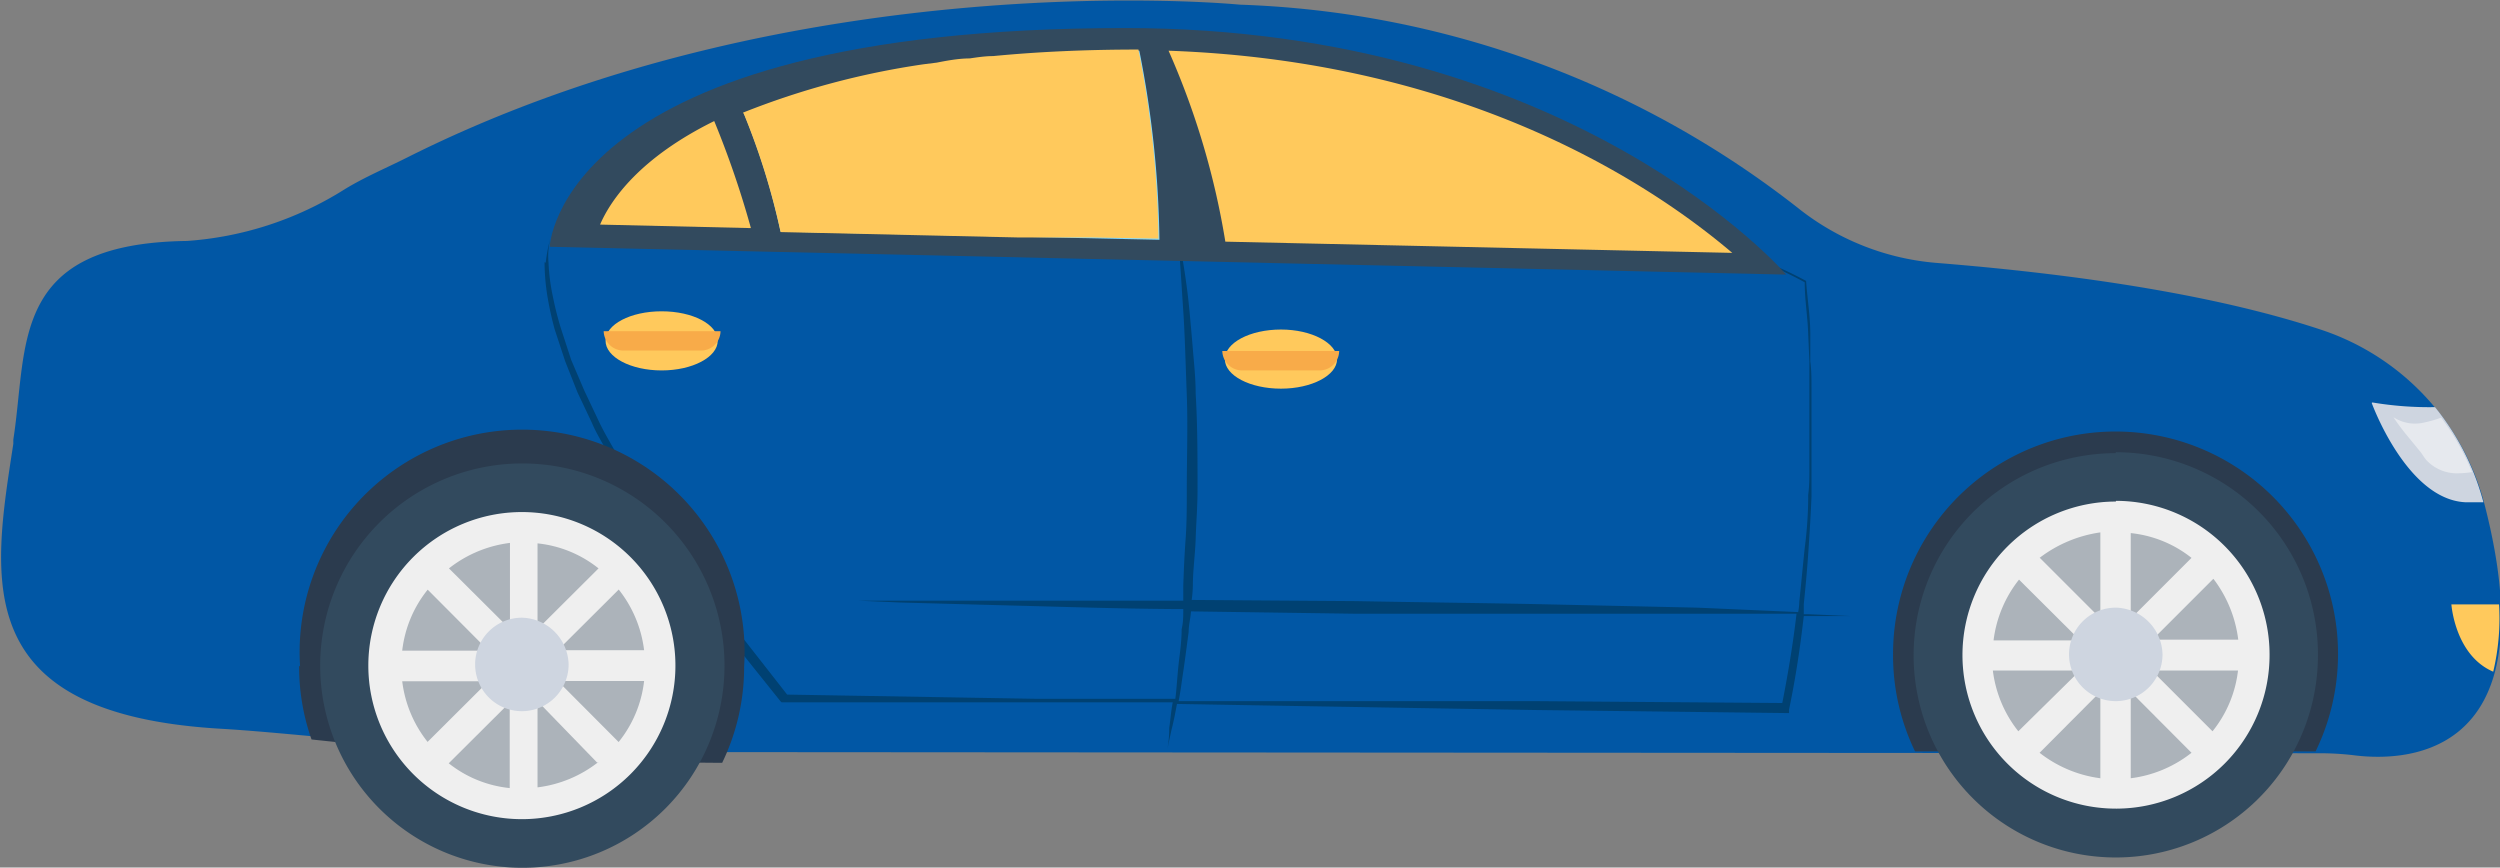 <svg xmlns="http://www.w3.org/2000/svg" viewBox="0 0 106.97 37.12"><rect x="0" y="0" width="106.97" height="37.12" fill="#808080" stroke="none"/><defs><style>.cls-1{fill:#0157a5;}.cls-2{fill:#004172;}.cls-3{fill:#2b3b4e;}.cls-4{fill:#324a5e;}.cls-5{fill:#efefef;}.cls-6{fill:#ced5e0;}.cls-7{fill:#ffc95c;}.cls-8{fill:#e6e9ee;}.cls-9{fill:#acb3ba;}.cls-10{fill:#84dbff;}.cls-11{fill:#f8ab49;}</style></defs><title>pdd</title><g id="Слой_2" data-name="Слой 2"><g id="Layer_1" data-name="Layer 1"><path class="cls-1" d="M17.46,6.72c-.91.46-1.87.86-2.73,1.39A14.52,14.52,0,0,1,8,10.31c-7.61.1-6.8,4.47-7.43,8.5,0,.05,0,.13,0,.18-.89,5.79-1.94,11.55,8.85,12.19,4.3.25,10.49,1.21,19.6,1l70.29.05a12.48,12.48,0,0,1,1.36.08c1.87.25,8.52.46,5.64-10.72a10.7,10.7,0,0,0-6.93-7.46c-3.26-1.09-8.42-2.23-16.51-2.88A10.94,10.94,0,0,1,77.06,9a40.92,40.92,0,0,0-24-8.8S34.2-1.67,17.46,6.72"/><path class="cls-2" d="M23.3,11.22a9.33,9.33,0,0,0,.12,1.44,14.45,14.45,0,0,0,.31,1.42l.45,1.37.53,1.34.61,1.29c.18.43.43.83.66,1.26s.45.86.71,1.26l.76,1.24c.25.4.51.81.78,1.21L29,24.24c.28.38.56.78.83,1.16.56.76,1.11,1.57,1.72,2.3L33.39,30l.05.05h.08l10.72,0c.89,0,1.8,0,2.68,0l2.68,0h.58c-.08.4-.1.78-.15,1.09,0,.61-.1,1-.1,1s.07-.33.2-.93c.08-.3.15-.66.23-1.09v0l4.6.08,10.72.18,10.72.13h.15l0-.15c.28-1.34.48-2.68.63-4h.2l1.82,0-1.82-.08h-.2c0-.15,0-.28,0-.43.08-.78.15-1.54.2-2.3s.1-1.54.13-2.3c0-.38,0-.76,0-1.14s0-.76,0-1.14V17.74c0-.38,0-.76,0-1.14s0-.76-.05-1.14l0-1.14c0-.79-.13-1.54-.18-2.3v0l0,0A16.42,16.42,0,0,0,75,11a18.54,18.54,0,0,0-2.43-.63v0a20,20,0,0,1,2.4.71,13.9,13.9,0,0,1,2.25,1c0,.76.13,1.49.15,2.25l.05,1.14c0,.38,0,.76,0,1.14v1.14l0,1.14c0,.38,0,.76,0,1.14s0,.76-.05,1.14q0,1.14-.15,2.28c-.08.76-.15,1.52-.23,2.28a2.78,2.78,0,0,1-.05.46L72.63,26l-6.83-.15c-2.5-.05-5.16-.08-7.81-.13l-7-.05a5.08,5.08,0,0,0,.05-.61c0-.66.1-1.34.12-2s.08-1.39.08-2.1c0-1.39,0-2.81-.08-4.12,0-.66-.07-1.29-.12-1.9s-.1-1.16-.15-1.69c-.1-1.06-.25-1.92-.35-2.53s-.18-.94-.18-.94.05.36.1,1,.1,1.49.17,2.53.1,2.28.15,3.59,0,2.71,0,4.1c0,.68,0,1.39-.05,2.07s-.08,1.37-.1,2c0,.2,0,.43,0,.63h-.46c-2.5,0-4.83,0-6.83,0s-3.67,0-4.83,0l-1.82,0,1.82.08,4.83.13c2,.05,4.32.13,6.83.15h.46c0,.3,0,.58-.07.86,0,.61-.1,1.16-.15,1.69s-.07.91-.12,1.29H47l-2.68,0-10.64-.18-1.72-2.2c-.61-.76-1.14-1.54-1.72-2.3-.28-.38-.58-.76-.83-1.16l-.81-1.19c-.28-.38-.53-.78-.78-1.19L27,20.5c-.25-.41-.48-.83-.71-1.24s-.48-.83-.68-1.26L25,16.71l-.56-1.31L24,14.05a14.23,14.23,0,0,1-.35-1.39,8.54,8.54,0,0,1-.18-1.42,3.27,3.27,0,0,1,.18-1.39l0,0a7,7,0,0,0-.3,1.39M50.43,30c.08-.38.13-.81.2-1.27s.15-1.09.23-1.69c0-.3.08-.58.1-.88l7,.1c2.65,0,5.31,0,7.81,0h6.83l4.27,0c-.15,1.29-.36,2.55-.61,3.82L65.7,30,55,30Z"/><path class="cls-3" d="M81,28a9.44,9.44,0,0,0,.94,4.15l17.14,0A9.52,9.52,0,1,0,81,28"/><path class="cls-3" d="M12.8,28.48a9.33,9.33,0,0,0,.53,3.16,170.35,170.35,0,0,0,17.57,1,9.4,9.4,0,0,0,.94-4.12,9.52,9.52,0,1,0-19,0"/><path class="cls-4" d="M22.33,19.83A8.65,8.65,0,1,0,31,28.48a8.65,8.65,0,0,0-8.65-8.65"/><path class="cls-5" d="M22.33,21.91a6.57,6.57,0,1,0,6.57,6.57,6.57,6.57,0,0,0-6.57-6.57"/><path class="cls-4" d="M90.53,19.39A8.65,8.65,0,1,0,99.18,28a8.65,8.65,0,0,0-8.65-8.65"/><path class="cls-5" d="M90.53,21.46A6.57,6.57,0,1,0,97.11,28a6.58,6.58,0,0,0-6.57-6.57"/><path class="cls-6" d="M101.48,17.24s1.49,4.12,4,4.25c.28,0,.53,0,.78,0a10.88,10.88,0,0,0-2.07-4.07,14.66,14.66,0,0,1-2.68-.2"/><path class="cls-7" d="M104.89,25.86s.15,2.18,1.79,2.88a9.91,9.91,0,0,0,.25-2.88Z"/><path class="cls-8" d="M26.81,9.81c.59-.92,1.15-1.67,1.5-2.12l-1-.21a10.75,10.75,0,0,0-.48,2.33"/><path class="cls-9" d="M26.48,25.22l-2.61,2.6h3.69a5.18,5.18,0,0,0-1.09-2.6"/><path class="cls-9" d="M23,23.25v3.67l2.61-2.6A5,5,0,0,0,23,23.25"/><path class="cls-9" d="M27.56,29.14H23.87l2.6,2.61a5.08,5.08,0,0,0,1.09-2.61"/><path class="cls-9" d="M25.57,32.65,23,30v3.69a5.25,5.25,0,0,0,2.61-1.09"/><path class="cls-9" d="M94.7,24.77l-2.6,2.6h3.67a5.37,5.37,0,0,0-1.06-2.6"/><path class="cls-9" d="M91.17,22.8v3.67l2.6-2.6a5,5,0,0,0-2.6-1.06"/><path class="cls-9" d="M95.77,28.69H92.07l2.6,2.6a5.07,5.07,0,0,0,1.09-2.6"/><path class="cls-9" d="M93.77,32.21l-2.6-2.61V33.3a5.23,5.23,0,0,0,2.6-1.09"/><path class="cls-9" d="M87.27,23.86l2.6,2.6V22.78a5.57,5.57,0,0,0-2.6,1.09"/><path class="cls-9" d="M85.27,27.4H89l-2.61-2.6a5.21,5.21,0,0,0-1.09,2.6"/><path class="cls-9" d="M89.87,29.6l-2.6,2.61a5.32,5.32,0,0,0,2.6,1.09Z"/><path class="cls-9" d="M85.27,28.69a5.2,5.2,0,0,0,1.09,2.6L89,28.69Z"/><path class="cls-6" d="M90.53,26a2,2,0,1,0,2,2,2.05,2.05,0,0,0-2-2"/><path class="cls-4" d="M76.42,11.75l-52.9-1.19s.36-9.36,24.63-9.36c19.21,0,28.27,10.54,28.27,10.54"/><path class="cls-7" d="M74.12,10.82C70.91,8.09,63,2.63,50,2.17a33.44,33.44,0,0,1,2.43,8.17Z"/><path class="cls-10" d="M31.83,4.85A29.54,29.54,0,0,1,33.4,9.91l16.21.35a43.88,43.88,0,0,0-.86-8.09c-8.22.08-13.5,1.24-16.91,2.68"/><path class="cls-7" d="M31.83,4.88A30.25,30.25,0,0,1,33.4,9.93l10.14.23h.61l1.54,0,1,0,2.88.05a43.88,43.88,0,0,0-.86-8.09c-2.3,0-4.35.1-6.22.28-.33,0-.66.05-1,.1-.48,0-1,.1-1.41.18l-.56.07a34.14,34.14,0,0,0-7.73,2.07"/><path class="cls-7" d="M25.68,9.61l6.45.15a40.16,40.16,0,0,0-1.57-4.58c-3.18,1.57-4.42,3.36-4.88,4.42"/><path class="cls-7" d="M28.31,13.32c-1.33,0-2.4.56-2.4,1.26s1.08,1.27,2.4,1.27,2.4-.57,2.4-1.27-1.07-1.26-2.4-1.26"/><path class="cls-11" d="M26.67,15H30a.84.84,0,0,0,.83-.83h-5a.85.85,0,0,0,.86.83"/><path class="cls-7" d="M54.81,14.1c-1.33,0-2.4.57-2.4,1.27s1.08,1.26,2.4,1.26,2.4-.57,2.4-1.26-1.08-1.27-2.4-1.27"/><path class="cls-11" d="M53.16,15.85h3.31a.84.84,0,0,0,.83-.83h-5a.85.85,0,0,0,.86.83"/><path class="cls-8" d="M102.41,17.85c.15.23.3.43.48.66l.68.83c.1.13.18.28.28.38a1.79,1.79,0,0,0,1.39.53,3.79,3.79,0,0,0,.53-.05,10.11,10.11,0,0,0-1.32-2.33,5.1,5.1,0,0,1-.83.23,1.68,1.68,0,0,1-1.21-.25"/><path class="cls-9" d="M18.29,31.75l2.61-2.6H17.21a5.18,5.18,0,0,0,1.09,2.6"/><path class="cls-9" d="M21.81,33.73V30.06l-2.61,2.6a5,5,0,0,0,2.61,1.06"/><path class="cls-9" d="M17.21,27.84H20.9l-2.6-2.61a5.08,5.08,0,0,0-1.09,2.61"/><path class="cls-9" d="M19.21,24.32l2.61,2.6V23.23a5.25,5.25,0,0,0-2.61,1.09"/><path class="cls-6" d="M22.33,26.43a2,2,0,1,0,2,2,2.05,2.05,0,0,0-2-2"/></g></g></svg>